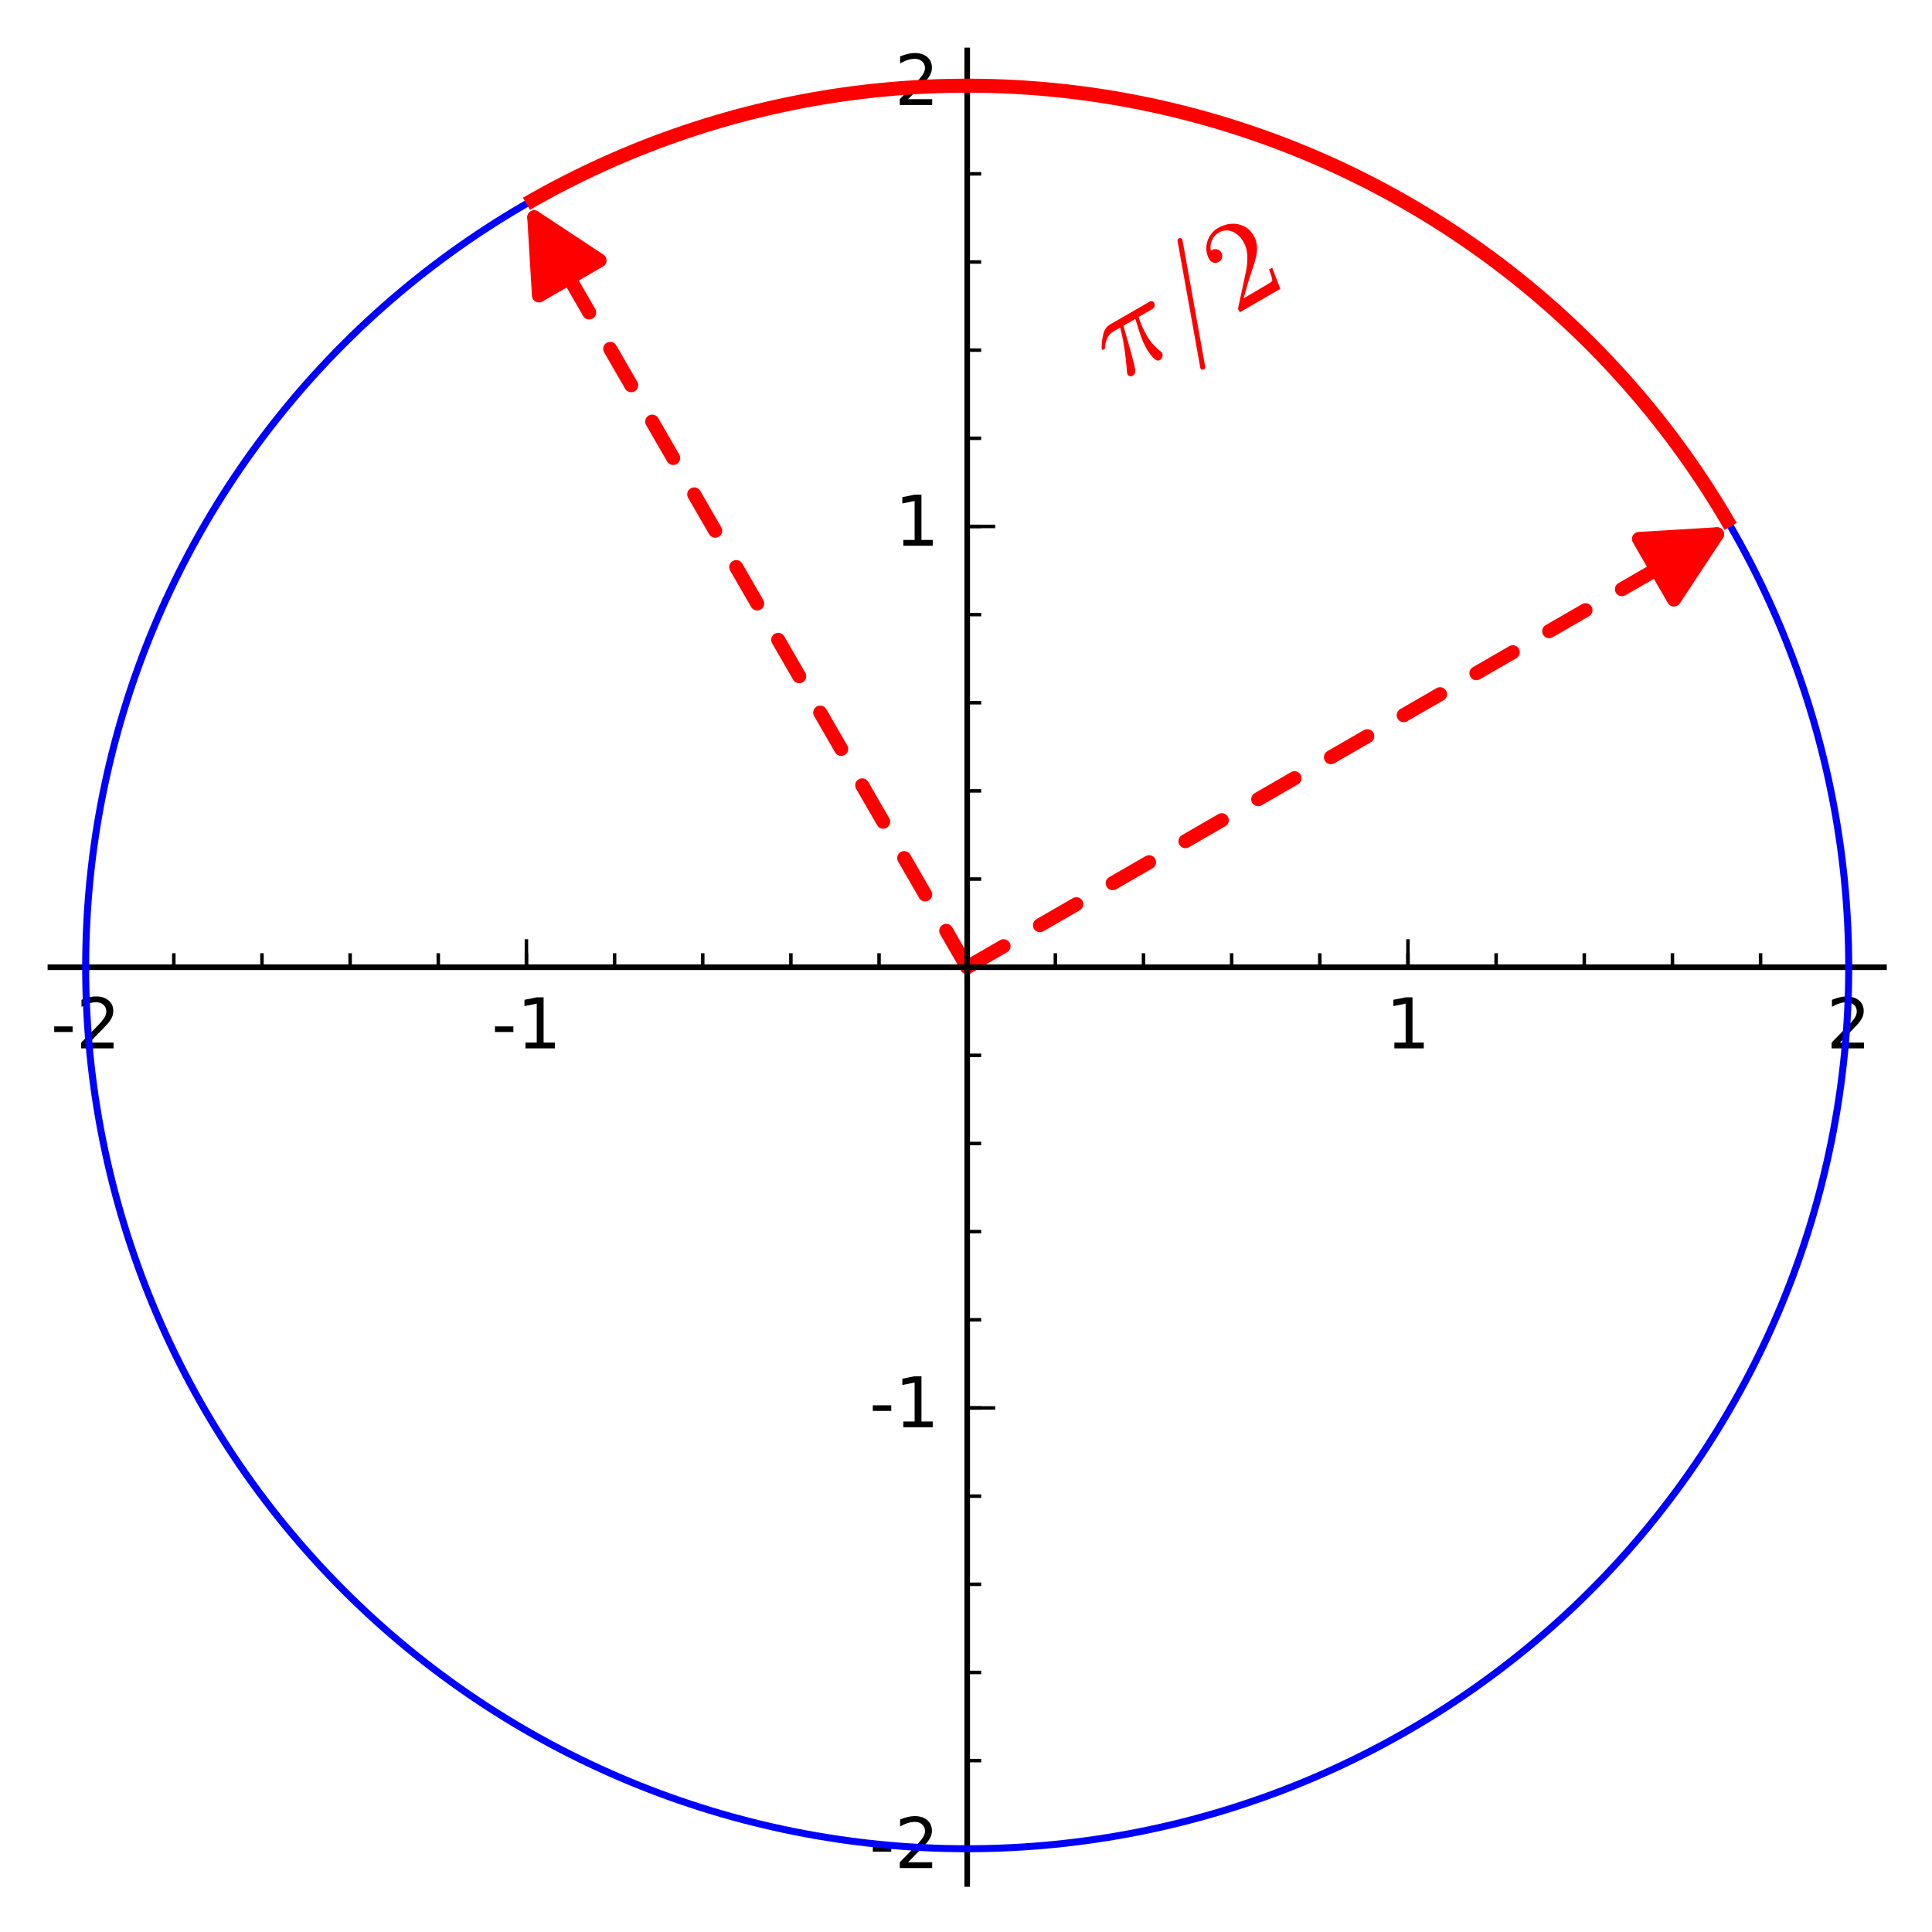 <?xml version="1.0" encoding="utf-8" standalone="no"?>
<!DOCTYPE svg PUBLIC "-//W3C//DTD SVG 1.1//EN"
  "http://www.w3.org/Graphics/SVG/1.1/DTD/svg11.dtd">
<!-- Created with matplotlib (http://matplotlib.org/) -->
<svg height="276pt" version="1.1" viewBox="0 0 276 276" width="276pt" xmlns="http://www.w3.org/2000/svg" xmlns:xlink="http://www.w3.org/1999/xlink">
 <defs>
  <style type="text/css">
*{stroke-linecap:butt;stroke-linejoin:round;stroke-miterlimit:100000;}
  </style>
 </defs>
 <g id="figure_1">
  <g id="patch_1">
   <path d="M 0 276.342 
L 276.342 276.342 
L 276.342 0 
L 0 0 
z
" style="fill:#ffffff;"/>
  </g>
  <g id="axes_1">
   <g id="patch_2">
    <path d="M 7.2 269.142 
L 269.142 269.142 
L 269.142 7.2 
L 7.2 7.2 
z
" style="fill:#ffffff;"/>
   </g>
   <g id="patch_3">
    <path clip-path="url(#pae81c56000)" d="M 138.171 138.171 
Q 192.702 106.687 245.296 76.322 
" style="fill:none;stroke:#ff0000;stroke-dasharray:6,6;stroke-dashoffset:0.0;stroke-linecap:round;stroke-width:2.0;"/>
    <path clip-path="url(#pae81c56000)" d="M 234.136 76.992 
L 245.296 76.322 
L 239.136 85.652 
L 234.136 76.992 
z
" style="fill:#ff0000;stroke:#ff0000;stroke-linecap:round;stroke-width:2.0;"/>
    <g id="patch_4">
     <path clip-path="url(#pae81c56000)" d="M 138.171 138.171 
Q 106.687 83.64 76.322 31.046 
" style="fill:none;stroke:#ff0000;stroke-dasharray:6,6;stroke-dashoffset:0.0;stroke-linecap:round;stroke-width:2.0;"/>
     <path clip-path="url(#pae81c56000)" d="M 76.992 42.206 
L 76.322 31.046 
L 85.652 37.206 
L 76.992 42.206 
z
" style="fill:#ff0000;stroke:#ff0000;stroke-linecap:round;stroke-width:2.0;"/>
     <g id="patch_5">
      <path d="M 7.2 138.171 
L 269.142 138.171 
" style="fill:none;stroke:#000000;stroke-linecap:square;stroke-linejoin:miter;stroke-width:0.8;"/>
     </g>
     <g id="patch_6">
      <path d="M 138.171 269.142 
L 138.171 7.2 
" style="fill:none;stroke:#000000;stroke-linecap:square;stroke-linejoin:miter;stroke-width:0.8;"/>
     </g>
     <g id="matplotlib.axis_1">
      <g id="xtick_1">
       <g id="line2d_1">
        <defs>
         <path d="M 0 0 
L 0 -4 
" id="meb3f1b4f6d" style="stroke:#000000;stroke-width:0.5;"/>
        </defs>
        <g>
         <use style="stroke:#000000;stroke-width:0.5;" x="12.237" xlink:href="#meb3f1b4f6d" y="138.171"/>
        </g>
       </g>
       <g id="text_1">
        <!-- -2 -->
        <defs>
         <path d="M 19.188 8.297 
L 53.609 8.297 
L 53.609 0 
L 7.328 0 
L 7.328 8.297 
Q 12.938 14.109 22.625 23.891 
Q 32.328 33.688 34.812 36.531 
Q 39.547 41.844 41.422 45.531 
Q 43.312 49.219 43.312 52.781 
Q 43.312 58.594 39.234 62.25 
Q 35.156 65.922 28.609 65.922 
Q 23.969 65.922 18.812 64.312 
Q 13.672 62.703 7.812 59.422 
L 7.812 69.391 
Q 13.766 71.781 18.938 73 
Q 24.125 74.219 28.422 74.219 
Q 39.75 74.219 46.484 68.547 
Q 53.219 62.891 53.219 53.422 
Q 53.219 48.922 51.531 44.891 
Q 49.859 40.875 45.406 35.406 
Q 44.188 33.984 37.641 27.219 
Q 31.109 20.453 19.188 8.297 
" id="BitstreamVeraSans-Roman-32"/>
         <path d="M 4.891 31.391 
L 31.203 31.391 
L 31.203 23.391 
L 4.891 23.391 
z
" id="BitstreamVeraSans-Roman-2d"/>
        </defs>
        <g transform="translate(7.252 149.769)scale(0.1 -0.1)">
         <use xlink:href="#BitstreamVeraSans-Roman-2d"/>
         <use x="36.084" xlink:href="#BitstreamVeraSans-Roman-32"/>
        </g>
       </g>
      </g>
      <g id="xtick_2">
       <g id="line2d_2">
        <g>
         <use style="stroke:#000000;stroke-width:0.5;" x="75.204" xlink:href="#meb3f1b4f6d" y="138.171"/>
        </g>
       </g>
       <g id="text_2">
        <!-- -1 -->
        <defs>
         <path d="M 12.406 8.297 
L 28.516 8.297 
L 28.516 63.922 
L 10.984 60.406 
L 10.984 69.391 
L 28.422 72.906 
L 38.281 72.906 
L 38.281 8.297 
L 54.391 8.297 
L 54.391 0 
L 12.406 0 
z
" id="BitstreamVeraSans-Roman-31"/>
        </defs>
        <g transform="translate(70.219 149.769)scale(0.1 -0.1)">
         <use xlink:href="#BitstreamVeraSans-Roman-2d"/>
         <use x="36.084" xlink:href="#BitstreamVeraSans-Roman-31"/>
        </g>
       </g>
      </g>
      <g id="xtick_3">
       <g id="line2d_3">
        <g>
         <use style="stroke:#000000;stroke-width:0.5;" x="138.171" xlink:href="#meb3f1b4f6d" y="138.171"/>
        </g>
       </g>
      </g>
      <g id="xtick_4">
       <g id="line2d_4">
        <g>
         <use style="stroke:#000000;stroke-width:0.5;" x="201.137" xlink:href="#meb3f1b4f6d" y="138.171"/>
        </g>
       </g>
       <g id="text_3">
        <!-- 1 -->
        <g transform="translate(197.956 149.769)scale(0.1 -0.1)">
         <use xlink:href="#BitstreamVeraSans-Roman-31"/>
        </g>
       </g>
      </g>
      <g id="xtick_5">
       <g id="line2d_5">
        <g>
         <use style="stroke:#000000;stroke-width:0.5;" x="264.104" xlink:href="#meb3f1b4f6d" y="138.171"/>
        </g>
       </g>
       <g id="text_4">
        <!-- 2 -->
        <g transform="translate(260.923 149.769)scale(0.1 -0.1)">
         <use xlink:href="#BitstreamVeraSans-Roman-32"/>
        </g>
       </g>
      </g>
      <g id="xtick_6">
       <g id="line2d_6">
        <defs>
         <path d="M 0 0 
L 0 -2 
" id="m0f30f0eece" style="stroke:#000000;stroke-width:0.5;"/>
        </defs>
        <g>
         <use style="stroke:#000000;stroke-width:0.5;" x="24.831" xlink:href="#m0f30f0eece" y="138.171"/>
        </g>
       </g>
      </g>
      <g id="xtick_7">
       <g id="line2d_7">
        <g>
         <use style="stroke:#000000;stroke-width:0.5;" x="37.424" xlink:href="#m0f30f0eece" y="138.171"/>
        </g>
       </g>
      </g>
      <g id="xtick_8">
       <g id="line2d_8">
        <g>
         <use style="stroke:#000000;stroke-width:0.5;" x="50.017" xlink:href="#m0f30f0eece" y="138.171"/>
        </g>
       </g>
      </g>
      <g id="xtick_9">
       <g id="line2d_9">
        <g>
         <use style="stroke:#000000;stroke-width:0.5;" x="62.611" xlink:href="#m0f30f0eece" y="138.171"/>
        </g>
       </g>
      </g>
      <g id="xtick_10">
       <g id="line2d_10">
        <g>
         <use style="stroke:#000000;stroke-width:0.5;" x="75.204" xlink:href="#m0f30f0eece" y="138.171"/>
        </g>
       </g>
      </g>
      <g id="xtick_11">
       <g id="line2d_11">
        <g>
         <use style="stroke:#000000;stroke-width:0.5;" x="87.797" xlink:href="#m0f30f0eece" y="138.171"/>
        </g>
       </g>
      </g>
      <g id="xtick_12">
       <g id="line2d_12">
        <g>
         <use style="stroke:#000000;stroke-width:0.5;" x="100.391" xlink:href="#m0f30f0eece" y="138.171"/>
        </g>
       </g>
      </g>
      <g id="xtick_13">
       <g id="line2d_13">
        <g>
         <use style="stroke:#000000;stroke-width:0.5;" x="112.984" xlink:href="#m0f30f0eece" y="138.171"/>
        </g>
       </g>
      </g>
      <g id="xtick_14">
       <g id="line2d_14">
        <g>
         <use style="stroke:#000000;stroke-width:0.5;" x="125.577" xlink:href="#m0f30f0eece" y="138.171"/>
        </g>
       </g>
      </g>
      <g id="xtick_15">
       <g id="line2d_15">
        <g>
         <use style="stroke:#000000;stroke-width:0.5;" x="138.171" xlink:href="#m0f30f0eece" y="138.171"/>
        </g>
       </g>
      </g>
      <g id="xtick_16">
       <g id="line2d_16">
        <g>
         <use style="stroke:#000000;stroke-width:0.5;" x="150.764" xlink:href="#m0f30f0eece" y="138.171"/>
        </g>
       </g>
      </g>
      <g id="xtick_17">
       <g id="line2d_17">
        <g>
         <use style="stroke:#000000;stroke-width:0.5;" x="163.357" xlink:href="#m0f30f0eece" y="138.171"/>
        </g>
       </g>
      </g>
      <g id="xtick_18">
       <g id="line2d_18">
        <g>
         <use style="stroke:#000000;stroke-width:0.5;" x="175.951" xlink:href="#m0f30f0eece" y="138.171"/>
        </g>
       </g>
      </g>
      <g id="xtick_19">
       <g id="line2d_19">
        <g>
         <use style="stroke:#000000;stroke-width:0.5;" x="188.544" xlink:href="#m0f30f0eece" y="138.171"/>
        </g>
       </g>
      </g>
      <g id="xtick_20">
       <g id="line2d_20">
        <g>
         <use style="stroke:#000000;stroke-width:0.5;" x="201.137" xlink:href="#m0f30f0eece" y="138.171"/>
        </g>
       </g>
      </g>
      <g id="xtick_21">
       <g id="line2d_21">
        <g>
         <use style="stroke:#000000;stroke-width:0.5;" x="213.731" xlink:href="#m0f30f0eece" y="138.171"/>
        </g>
       </g>
      </g>
      <g id="xtick_22">
       <g id="line2d_22">
        <g>
         <use style="stroke:#000000;stroke-width:0.5;" x="226.324" xlink:href="#m0f30f0eece" y="138.171"/>
        </g>
       </g>
      </g>
      <g id="xtick_23">
       <g id="line2d_23">
        <g>
         <use style="stroke:#000000;stroke-width:0.5;" x="238.918" xlink:href="#m0f30f0eece" y="138.171"/>
        </g>
       </g>
      </g>
      <g id="xtick_24">
       <g id="line2d_24">
        <g>
         <use style="stroke:#000000;stroke-width:0.5;" x="251.511" xlink:href="#m0f30f0eece" y="138.171"/>
        </g>
       </g>
      </g>
      <g id="xtick_25">
       <g id="line2d_25">
        <g>
         <use style="stroke:#000000;stroke-width:0.5;" x="264.104" xlink:href="#m0f30f0eece" y="138.171"/>
        </g>
       </g>
      </g>
     </g>
     <g id="matplotlib.axis_2">
      <g id="ytick_1">
       <g id="line2d_26">
        <defs>
         <path d="M 0 0 
L 4 0 
" id="m5adb0a9b4f" style="stroke:#000000;stroke-width:0.5;"/>
        </defs>
        <g>
         <use style="stroke:#000000;stroke-width:0.5;" x="138.171" xlink:href="#m5adb0a9b4f" y="264.104"/>
        </g>
       </g>
       <g id="text_5">
        <!-- -2 -->
        <g transform="translate(124.2 266.864)scale(0.1 -0.1)">
         <use xlink:href="#BitstreamVeraSans-Roman-2d"/>
         <use x="36.084" xlink:href="#BitstreamVeraSans-Roman-32"/>
        </g>
       </g>
      </g>
      <g id="ytick_2">
       <g id="line2d_27">
        <g>
         <use style="stroke:#000000;stroke-width:0.5;" x="138.171" xlink:href="#m5adb0a9b4f" y="201.137"/>
        </g>
       </g>
       <g id="text_6">
        <!-- -1 -->
        <g transform="translate(124.2 203.897)scale(0.1 -0.1)">
         <use xlink:href="#BitstreamVeraSans-Roman-2d"/>
         <use x="36.084" xlink:href="#BitstreamVeraSans-Roman-31"/>
        </g>
       </g>
      </g>
      <g id="ytick_3">
       <g id="line2d_28">
        <g>
         <use style="stroke:#000000;stroke-width:0.5;" x="138.171" xlink:href="#m5adb0a9b4f" y="138.171"/>
        </g>
       </g>
      </g>
      <g id="ytick_4">
       <g id="line2d_29">
        <g>
         <use style="stroke:#000000;stroke-width:0.5;" x="138.171" xlink:href="#m5adb0a9b4f" y="75.204"/>
        </g>
       </g>
       <g id="text_7">
        <!-- 1 -->
        <g transform="translate(127.808 77.963)scale(0.1 -0.1)">
         <use xlink:href="#BitstreamVeraSans-Roman-31"/>
        </g>
       </g>
      </g>
      <g id="ytick_5">
       <g id="line2d_30">
        <g>
         <use style="stroke:#000000;stroke-width:0.5;" x="138.171" xlink:href="#m5adb0a9b4f" y="12.237"/>
        </g>
       </g>
       <g id="text_8">
        <!-- 2 -->
        <g transform="translate(127.808 14.997)scale(0.1 -0.1)">
         <use xlink:href="#BitstreamVeraSans-Roman-32"/>
        </g>
       </g>
      </g>
      <g id="ytick_6">
       <g id="line2d_31">
        <defs>
         <path d="M 0 0 
L 2 0 
" id="m11787be2de" style="stroke:#000000;stroke-width:0.5;"/>
        </defs>
        <g>
         <use style="stroke:#000000;stroke-width:0.5;" x="138.171" xlink:href="#m11787be2de" y="251.511"/>
        </g>
       </g>
      </g>
      <g id="ytick_7">
       <g id="line2d_32">
        <g>
         <use style="stroke:#000000;stroke-width:0.5;" x="138.171" xlink:href="#m11787be2de" y="238.918"/>
        </g>
       </g>
      </g>
      <g id="ytick_8">
       <g id="line2d_33">
        <g>
         <use style="stroke:#000000;stroke-width:0.5;" x="138.171" xlink:href="#m11787be2de" y="226.324"/>
        </g>
       </g>
      </g>
      <g id="ytick_9">
       <g id="line2d_34">
        <g>
         <use style="stroke:#000000;stroke-width:0.5;" x="138.171" xlink:href="#m11787be2de" y="213.731"/>
        </g>
       </g>
      </g>
      <g id="ytick_10">
       <g id="line2d_35">
        <g>
         <use style="stroke:#000000;stroke-width:0.5;" x="138.171" xlink:href="#m11787be2de" y="201.137"/>
        </g>
       </g>
      </g>
      <g id="ytick_11">
       <g id="line2d_36">
        <g>
         <use style="stroke:#000000;stroke-width:0.5;" x="138.171" xlink:href="#m11787be2de" y="188.544"/>
        </g>
       </g>
      </g>
      <g id="ytick_12">
       <g id="line2d_37">
        <g>
         <use style="stroke:#000000;stroke-width:0.5;" x="138.171" xlink:href="#m11787be2de" y="175.951"/>
        </g>
       </g>
      </g>
      <g id="ytick_13">
       <g id="line2d_38">
        <g>
         <use style="stroke:#000000;stroke-width:0.5;" x="138.171" xlink:href="#m11787be2de" y="163.357"/>
        </g>
       </g>
      </g>
      <g id="ytick_14">
       <g id="line2d_39">
        <g>
         <use style="stroke:#000000;stroke-width:0.5;" x="138.171" xlink:href="#m11787be2de" y="150.764"/>
        </g>
       </g>
      </g>
      <g id="ytick_15">
       <g id="line2d_40">
        <g>
         <use style="stroke:#000000;stroke-width:0.5;" x="138.171" xlink:href="#m11787be2de" y="138.171"/>
        </g>
       </g>
      </g>
      <g id="ytick_16">
       <g id="line2d_41">
        <g>
         <use style="stroke:#000000;stroke-width:0.5;" x="138.171" xlink:href="#m11787be2de" y="125.577"/>
        </g>
       </g>
      </g>
      <g id="ytick_17">
       <g id="line2d_42">
        <g>
         <use style="stroke:#000000;stroke-width:0.5;" x="138.171" xlink:href="#m11787be2de" y="112.984"/>
        </g>
       </g>
      </g>
      <g id="ytick_18">
       <g id="line2d_43">
        <g>
         <use style="stroke:#000000;stroke-width:0.5;" x="138.171" xlink:href="#m11787be2de" y="100.391"/>
        </g>
       </g>
      </g>
      <g id="ytick_19">
       <g id="line2d_44">
        <g>
         <use style="stroke:#000000;stroke-width:0.5;" x="138.171" xlink:href="#m11787be2de" y="87.797"/>
        </g>
       </g>
      </g>
      <g id="ytick_20">
       <g id="line2d_45">
        <g>
         <use style="stroke:#000000;stroke-width:0.5;" x="138.171" xlink:href="#m11787be2de" y="75.204"/>
        </g>
       </g>
      </g>
      <g id="ytick_21">
       <g id="line2d_46">
        <g>
         <use style="stroke:#000000;stroke-width:0.5;" x="138.171" xlink:href="#m11787be2de" y="62.611"/>
        </g>
       </g>
      </g>
      <g id="ytick_22">
       <g id="line2d_47">
        <g>
         <use style="stroke:#000000;stroke-width:0.5;" x="138.171" xlink:href="#m11787be2de" y="50.017"/>
        </g>
       </g>
      </g>
      <g id="ytick_23">
       <g id="line2d_48">
        <g>
         <use style="stroke:#000000;stroke-width:0.5;" x="138.171" xlink:href="#m11787be2de" y="37.424"/>
        </g>
       </g>
      </g>
      <g id="ytick_24">
       <g id="line2d_49">
        <g>
         <use style="stroke:#000000;stroke-width:0.5;" x="138.171" xlink:href="#m11787be2de" y="24.831"/>
        </g>
       </g>
      </g>
      <g id="ytick_25">
       <g id="line2d_50">
        <g>
         <use style="stroke:#000000;stroke-width:0.5;" x="138.171" xlink:href="#m11787be2de" y="12.237"/>
        </g>
       </g>
      </g>
     </g>
     <g id="text_9">
      <!-- $\pi/2$ -->
      <defs>
       <path d="M 4.984 0 
L 4.984 2.688 
Q 4.984 2.938 5.172 3.219 
L 20.703 20.406 
Q 24.219 24.219 26.406 26.797 
Q 28.609 29.391 30.75 32.766 
Q 32.906 36.141 34.156 39.625 
Q 35.406 43.109 35.406 47.016 
Q 35.406 51.125 33.891 54.859 
Q 32.375 58.594 29.375 60.844 
Q 26.375 63.094 22.125 63.094 
Q 17.781 63.094 14.312 60.469 
Q 10.844 57.859 9.422 53.719 
Q 9.812 53.812 10.5 53.812 
Q 12.75 53.812 14.328 52.297 
Q 15.922 50.781 15.922 48.391 
Q 15.922 46.094 14.328 44.5 
Q 12.75 42.922 10.5 42.922 
Q 8.156 42.922 6.562 44.547 
Q 4.984 46.188 4.984 48.391 
Q 4.984 52.156 6.391 55.438 
Q 7.812 58.734 10.469 61.297 
Q 13.141 63.875 16.484 65.234 
Q 19.828 66.609 23.578 66.609 
Q 29.297 66.609 34.219 64.188 
Q 39.156 61.766 42.031 57.344 
Q 44.922 52.938 44.922 47.016 
Q 44.922 42.672 43.016 38.766 
Q 41.109 34.859 38.125 31.656 
Q 35.156 28.469 30.516 24.406 
Q 25.875 20.359 24.422 19 
L 13.094 8.109 
L 22.703 8.109 
Q 29.781 8.109 34.547 8.219 
Q 39.312 8.344 39.594 8.594 
Q 40.766 9.859 42 17.828 
L 44.922 17.828 
L 42.094 0 
z
" id="Cmr10-32"/>
       <path d="M 5.609 -23 
Q 5.609 -22.703 5.719 -22.609 
L 40.484 73.781 
Q 40.672 74.359 41.156 74.672 
Q 41.656 75 42.281 75 
Q 43.172 75 43.719 74.453 
Q 44.281 73.922 44.281 73 
L 44.281 72.609 
L 9.516 -23.781 
Q 8.938 -25 7.625 -25 
Q 6.781 -25 6.188 -24.406 
Q 5.609 -23.828 5.609 -23 
" id="Cmmi10-3d"/>
       <path d="M 10.109 1.703 
Q 10.109 2.25 10.5 3.328 
Q 13.281 9.125 15.688 14.719 
Q 18.109 20.312 20.031 25.609 
Q 21.969 30.906 23.578 36.922 
L 17.188 36.922 
Q 13.531 36.922 10.344 34.625 
Q 7.172 32.328 5.078 28.812 
Q 4.891 28.422 4.5 28.422 
L 3.328 28.422 
Q 2.391 28.422 2.391 29.391 
Q 2.391 29.594 2.594 29.984 
Q 5.859 35.547 9.594 39.328 
Q 13.328 43.109 18.016 43.109 
L 54.297 43.109 
Q 55.328 43.109 56.047 42.422 
Q 56.781 41.75 56.781 40.578 
Q 56.781 39.109 55.734 38.016 
Q 54.688 36.922 53.219 36.922 
L 40.484 36.922 
Q 38.875 29.047 38.719 21.578 
Q 38.719 11.969 42.094 4.203 
Q 42.391 3.609 42.391 2.984 
Q 42.391 1.906 41.75 0.969 
Q 41.109 0.047 40.109 -0.531 
Q 39.109 -1.125 37.984 -1.125 
Q 35.359 -1.125 34.375 3.172 
Q 33.406 7.469 33.406 11.531 
Q 33.406 17.234 34.375 22.531 
Q 35.359 27.828 37.5 36.922 
L 26.609 36.922 
Q 18.703 4.891 17.094 1.609 
Q 15.672 -1.125 13.188 -1.125 
Q 11.969 -1.125 11.031 -0.312 
Q 10.109 0.484 10.109 1.703 
" id="Cmmi10-bc"/>
      </defs>
      <g style="fill:#ff0000;" transform="translate(159.667 54.683)rotate(-30.0)scale(0.18 -0.18)">
       <use xlink:href="#Cmmi10-bc"/>
       <use transform="translate(56.982 0.0)" xlink:href="#Cmmi10-3d"/>
       <use transform="translate(106.982 0.0)" xlink:href="#Cmr10-32"/>
      </g>
     </g>
     <g id="patch_7">
      <path clip-path="url(#pae81c56000)" d="M 138.171 264.104 
C 171.569 264.104 203.603 250.835 227.219 227.219 
C 250.835 203.603 264.104 171.569 264.104 138.171 
C 264.104 104.773 250.835 72.738 227.219 49.122 
C 203.603 25.506 171.569 12.237 138.171 12.237 
C 104.773 12.237 72.738 25.506 49.122 49.122 
C 25.506 72.738 12.237 104.773 12.237 138.171 
C 12.237 171.569 25.506 203.603 49.122 227.219 
C 72.738 250.835 104.773 264.104 138.171 264.104 
L 138.171 264.104 
z
" style="fill:none;stroke:#0000ff;stroke-linejoin:miter;"/>
     </g>
     <g id="patch_8">
      <path clip-path="url(#pae81c56000)" d="M 247.232 75.204 
C 230.539 46.29 203.014 25.17 170.765 16.528 
C 138.516 7.887 104.118 12.416 75.204 29.109 
" style="fill:none;stroke:#ff0000;stroke-linejoin:miter;stroke-width:2.0;"/>
     </g>
    </g>
   </g>
   <defs>
    <clipPath id="pae81c56000">
     <rect height="261.942" width="261.942" x="7.2" y="7.2"/>
    </clipPath>
   </defs>
  </g>
 </g>
</svg>
